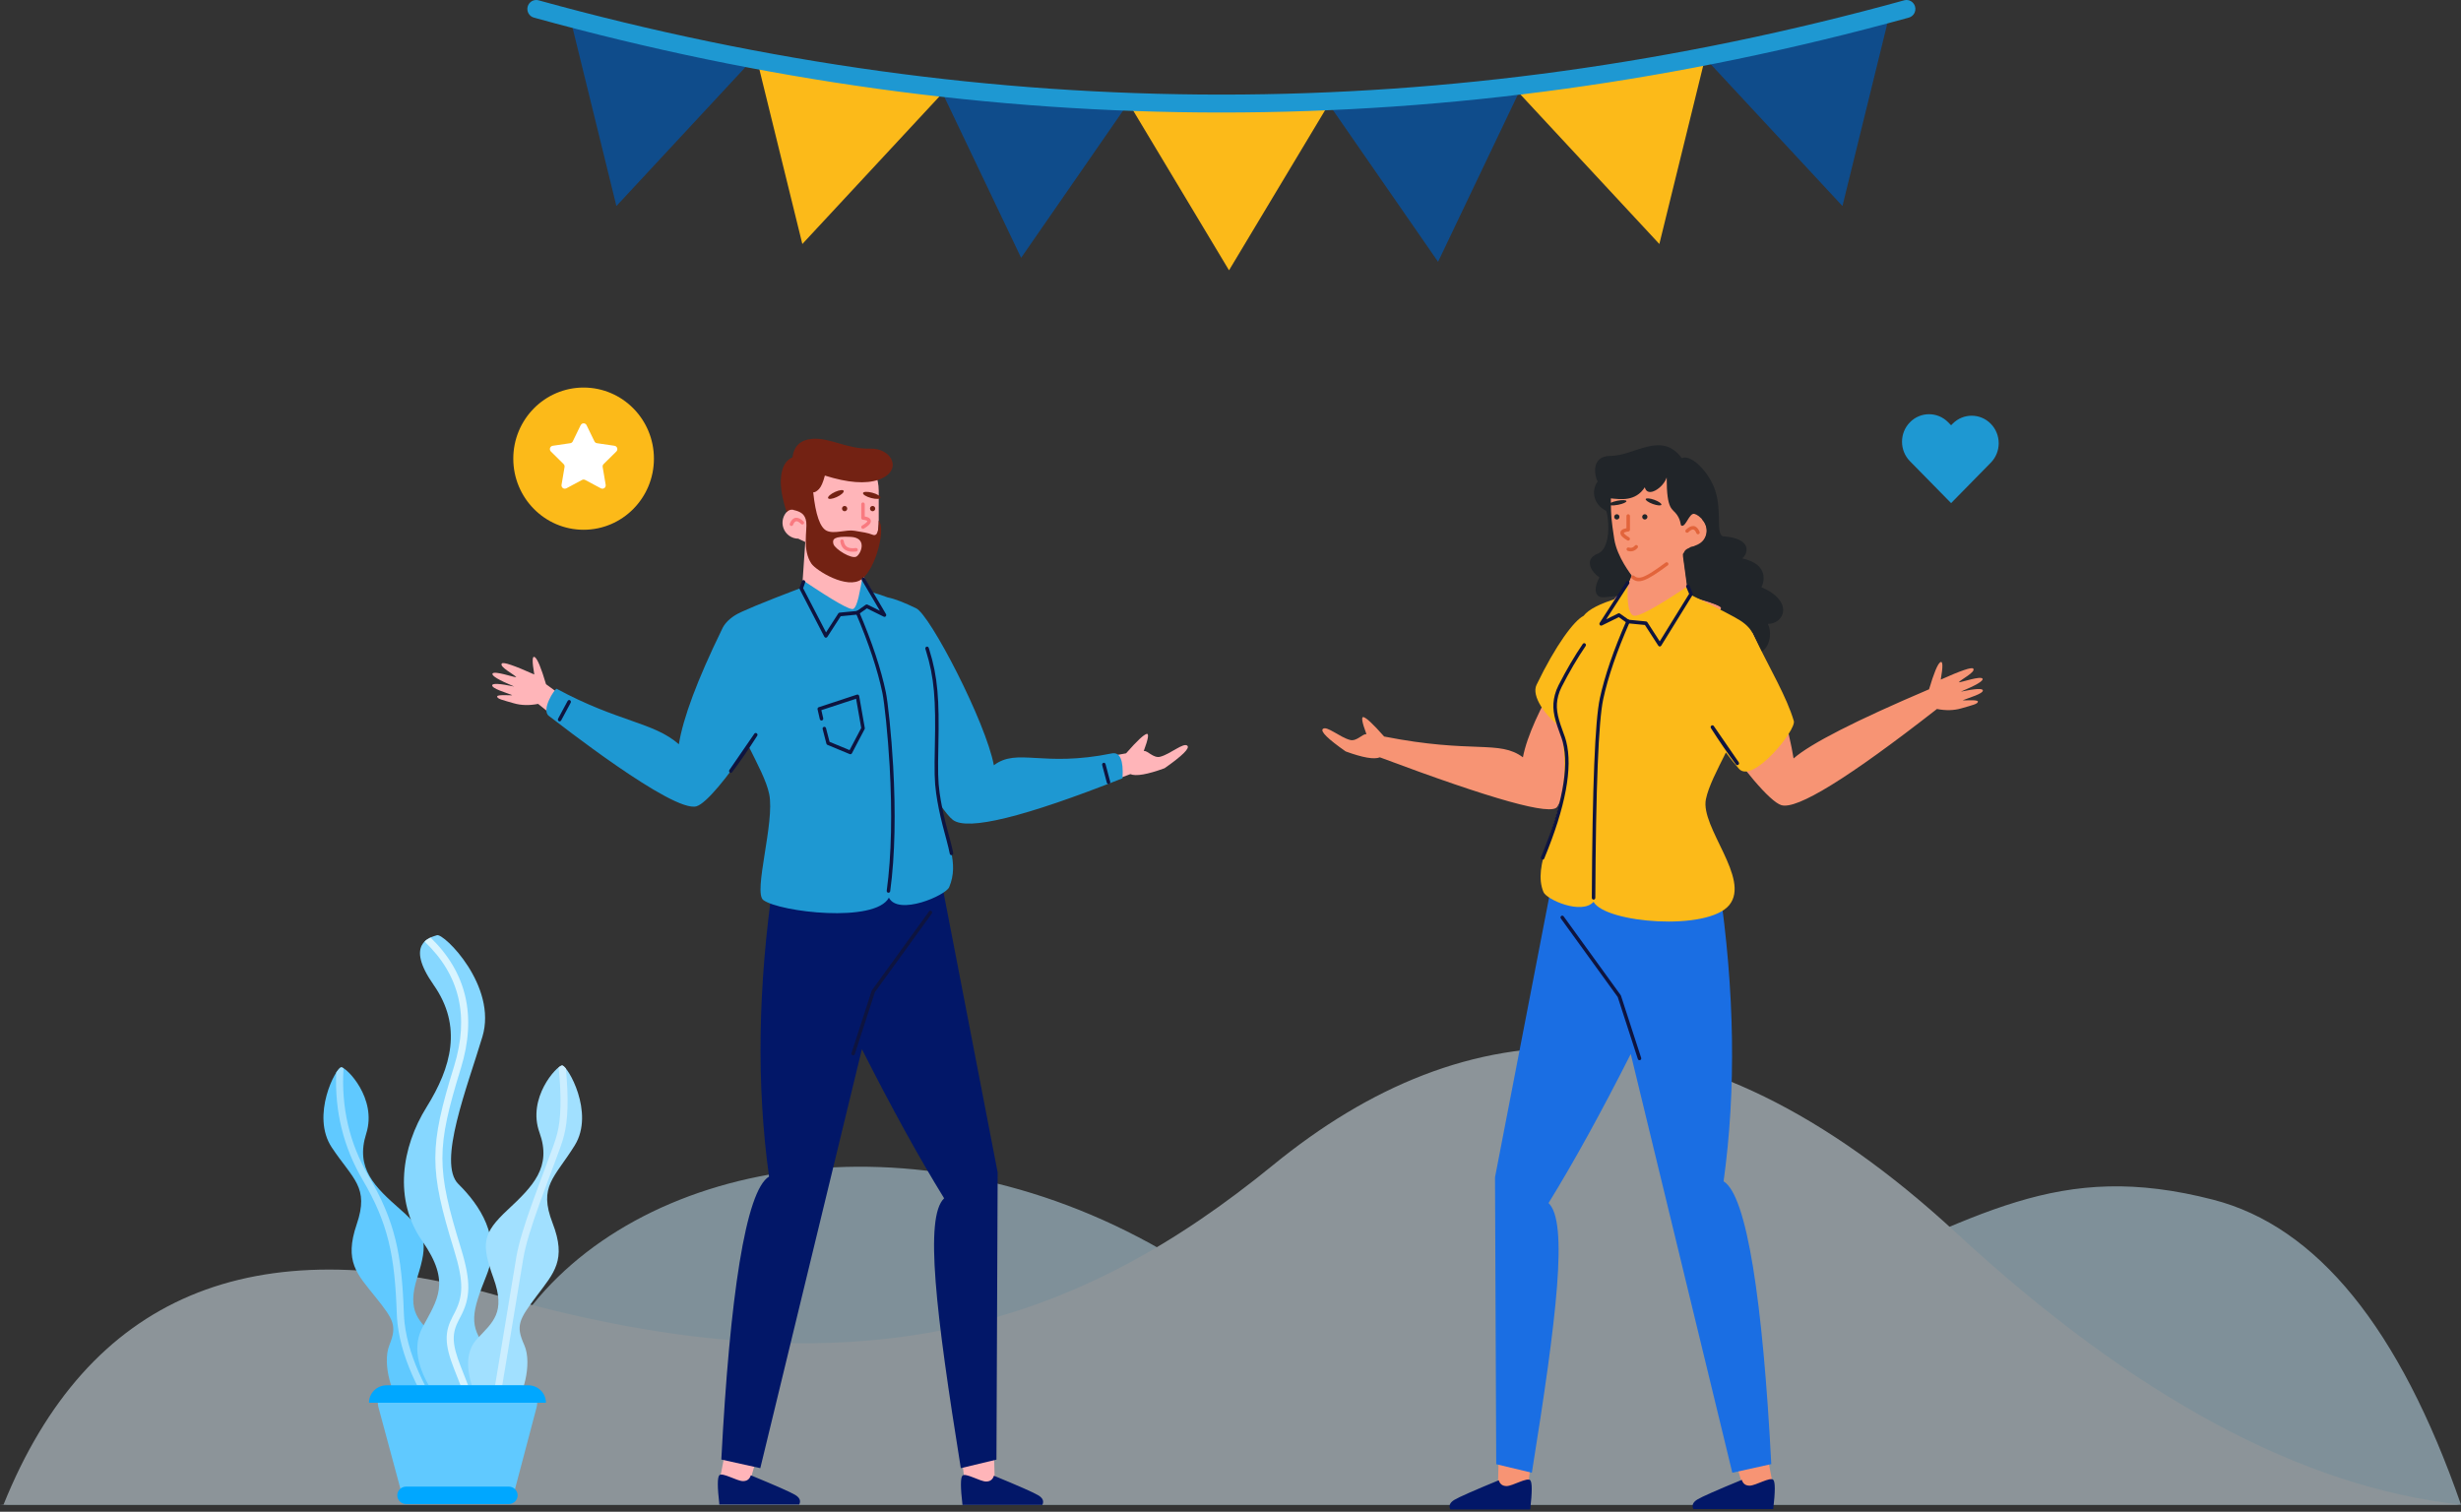 <?xml version="1.0" encoding="UTF-8"?>
<svg width="350px" height="215px" viewBox="0 0 350 215" version="1.1" xmlns="http://www.w3.org/2000/svg" xmlns:xlink="http://www.w3.org/1999/xlink">
    <rect x="0" y="0" width="350" height="215" fill="#333333" stroke="none"/>
    <!-- Generator: Sketch 64 (93537) - https://sketch.com -->
    <title>Welcome Screen</title>
    <desc>Created with Sketch.</desc>
    <g id="Designs:-Dashboard" stroke="none" stroke-width="1" fill="none" fill-rule="evenodd">
        <g id="Dashboard---Blank-State-(Gov-Admin)" transform="translate(-425, -215)">
            <g id="Welcome-Screen" transform="translate(425, 215)">
                <g id="bg" opacity="0.5" transform="translate(0, 149)" fill-rule="nonzero">
                    <path d="M314.761,21.627 C292.629,15.921 281.628,23.839 256.568,34.716 C231.508,45.593 200.563,49.081 165.236,28.782 C129.91,8.482 90.327,15.921 74.232,38.573 C63.501,53.674 38.757,62.483 0,65 L350,65 C341.263,39.888 329.517,25.43 314.761,21.627 Z" id="Shape" fill="#CCEEFF"></path>
                    <path d="M0.499,65 C12.477,35.277 35.913,25.369 70.805,35.277 C123.145,50.138 153.742,38.992 181.052,16.7 C208.362,-5.592 240.455,-8.565 278.232,26.36 C303.417,49.643 327.34,62.523 350,65 L0.499,65 Z" id="Shape" fill="#E5F6FF"></path>
                </g>
                <g id="Man-Standing-1" transform="translate(235, 139.5) scale(-1, 1) translate(-235, -139.5) translate(188, 63)">
                    <g id="Head-Front/-Women/-4" transform="translate(28.349, 0.184)">
                        <path d="M11.019,13.072 C10.724,12.213 10.974,11.296 11.583,10.703 C11.423,9.644 11.278,8.675 11.148,7.796 C11.148,4.145 14.154,1.186 17.862,1.186 C21.571,1.186 24.577,4.145 24.577,7.796 L24.577,11.271 C24.577,14.193 22.85,17.413 21.639,18.648 C21.916,19.505 22.262,20.24 22.68,20.851 C22.772,20.984 22.854,21.119 22.928,21.255 C24.909,21.506 25.896,26.455 24.42,27.636 C22.681,29.028 20.822,29.751 18.842,29.805 C15.182,29.905 11.803,27.701 8.706,23.192 C10.182,22.498 11.77,21.972 13.469,21.612 L14.297,15.572 C13.898,15.252 13.526,14.927 13.199,14.602 C12.245,14.623 11.346,14.029 11.019,13.072 Z" id="Shape" fill="#F79474"></path>
                        <path d="M21.246,18.712 C20.558,19.305 19.686,18.989 16.766,16.826 C16.656,16.744 16.5,16.768 16.419,16.879 C16.337,16.991 16.361,17.147 16.472,17.229 C19.578,19.53 20.622,19.909 21.57,19.093 C21.674,19.003 21.686,18.845 21.597,18.74 C21.508,18.635 21.351,18.622 21.246,18.712 Z" id="Shape" fill="#E2643B" fill-rule="nonzero"></path>
                        <path d="M20.762,14.745 C20.671,14.641 20.68,14.483 20.783,14.391 C20.886,14.299 21.043,14.309 21.134,14.413 C21.396,14.71 21.669,14.795 21.998,14.688 C22.129,14.645 22.269,14.717 22.311,14.849 C22.353,14.981 22.282,15.122 22.151,15.164 C21.628,15.334 21.151,15.187 20.762,14.745 Z" id="Shape" fill="#E2643B" fill-rule="nonzero"></path>
                        <path d="M22.339,10.2 C22.339,10.062 22.227,9.95 22.09,9.95 C21.953,9.95 21.841,10.062 21.841,10.2 L21.841,12.154 C21.841,12.279 21.934,12.386 22.057,12.402 C22.519,12.463 22.707,12.562 22.707,12.606 C22.707,12.706 22.466,12.943 21.964,13.24 C21.846,13.309 21.806,13.463 21.876,13.582 C21.945,13.701 22.097,13.741 22.216,13.671 C22.869,13.286 23.205,12.956 23.205,12.606 C23.205,12.245 22.896,12.045 22.339,11.94 L22.339,10.2 Z" id="Shape" fill="#E2643B" fill-rule="nonzero"></path>
                        <path d="M24.577,8.325 C24.577,8.117 24.577,7.91 24.577,7.696 C23.241,7.822 21.069,8.197 19.728,6.119 C19.355,7.696 17.073,6.181 16.619,4.717 C16.619,9.491 15.81,9.071 15.158,10.024 C14.476,11.021 14.762,11.532 14.461,11.594 C13.871,11.715 13.397,9.75 12.69,9.899 C11.983,10.048 10.449,11.422 11.094,13.091 C11.738,14.76 13.789,14.377 14.146,15.363 C14.251,15.653 14.318,15.506 14.297,15.97 C14.287,16.182 13.966,18.229 13.55,21.497 C13.522,21.717 9.121,22.649 8.902,23.257 C8.682,23.865 12.655,27.031 12.462,27.668 C11.959,29.335 11.215,30.454 10.286,30.55 C9,30.682 7.692,30.292 5.89,28.701 C3.149,31.576 1.117,27.87 2.225,25.542 C-0.156,25.542 -1.487,22.305 3.149,20.326 C2.518,19.092 2.526,16.941 5.89,16.236 C5.104,15.68 4.247,13.364 8.65,13.091 C9.628,12.622 8.752,9.581 9.707,6.599 C10.537,4.005 13.158,1.336 14.466,1.977 C17.365,-1.957 21.18,1.654 24.619,1.654 C27.603,1.654 26.762,4.847 26.433,5.284 C27.447,6.703 26.947,8.609 25.261,9.452 C24.97,9.597 24.27,14.707 26.433,15.566 C28.596,16.426 27.106,18.382 26.185,18.929 C27.247,20.944 26.555,21.839 25.594,21.762 C23.983,21.644 23.15,21.542 22.816,21.166 C22.482,20.79 21.619,18.747 21.617,18.688 C21.618,18.547 23.656,16.138 24.079,13.455 C24.477,10.941 24.558,9.721 24.573,8.684 C24.33,8.716 23.937,8.692 23.506,8.606 C22.82,8.47 22.299,8.233 22.341,8.076 C22.383,7.919 22.973,7.902 23.658,8.038 C24.037,8.113 24.365,8.219 24.577,8.325 L24.577,8.325 Z M18.592,8.493 C17.977,8.716 17.43,8.764 17.37,8.601 C17.311,8.437 17.761,8.124 18.376,7.901 C18.991,7.678 19.538,7.63 19.598,7.793 C19.658,7.956 19.207,8.27 18.592,8.493 Z M19.728,10.701 C19.522,10.701 19.355,10.533 19.355,10.325 C19.355,10.118 19.522,9.95 19.728,9.95 C19.934,9.95 20.101,10.118 20.101,10.325 C20.101,10.533 19.934,10.701 19.728,10.701 Z M23.706,10.701 C23.5,10.701 23.333,10.533 23.333,10.325 C23.333,10.118 23.5,9.95 23.706,9.95 C23.912,9.95 24.079,10.118 24.079,10.325 C24.079,10.533 23.912,10.701 23.706,10.701 Z" id="Shape" fill="#212529"></path>
                        <path d="M13.887,12.157 C13.069,11.361 12.34,11.462 11.933,12.455 C11.881,12.583 11.942,12.729 12.068,12.782 C12.195,12.835 12.341,12.774 12.393,12.646 C12.659,11.997 12.964,11.955 13.542,12.517 C13.641,12.613 13.798,12.61 13.894,12.511 C13.989,12.411 13.986,12.253 13.887,12.157 Z" id="Shape" fill="#E2643B" fill-rule="nonzero"></path>
                    </g>
                    <g id="Front-Bottom/-Standing/-Long-Pants" transform="translate(29.593, 61.476)">
                        <path d="M2.335,75.974 L7.462,76.977 L4.346,87.578 L0.247,86.789 L2.335,75.974 Z M33.919,77.237 L39.102,76.596 L39.393,87.647 L35.252,88.172 L33.919,77.237 Z" id="Shape" fill="#F79474"></path>
                        <path d="M20.484,25.423 L6.039,84.979 L0.497,83.75 C1.7,60.657 3.962,45.522 7.282,43.536 C5.479,30.547 5.692,16.471 7.921,1.31 L12.505,1.542 L31.483,-7.11700318e-15 L39.788,42.956 L39.615,83.765 L34.548,84.979 C30.982,62.758 29.363,49.306 32.177,46.624 C28.618,40.86 24.721,33.793 20.484,25.423 Z" id="Shape" fill="#1A6EE3"></path>
                        <path d="M0.22,85.981 C0.659,85.545 2.717,86.816 3.574,86.819 C4.145,86.821 4.518,86.545 4.691,85.994 C8.247,87.458 10.35,88.386 10.998,88.778 C11.646,89.169 11.838,89.625 11.572,90.147 L0.22,90.147 C-0.073,87.66 -0.073,86.271 0.22,85.981 Z M34.786,86.038 C35.225,85.602 37.283,86.874 38.14,86.877 C38.712,86.878 39.084,86.603 39.257,86.051 C42.813,87.516 44.916,88.444 45.564,88.835 C46.212,89.227 46.404,89.683 46.138,90.204 L34.786,90.204 C34.493,87.718 34.493,86.329 34.786,86.038 Z" id="Shape" fill="#021768"></path>
                        <path d="M30.428,6.148 C30.509,6.036 30.485,5.88 30.374,5.798 C30.263,5.717 30.107,5.741 30.026,5.853 L21.911,17.061 C21.896,17.082 21.884,17.106 21.875,17.131 L19.002,25.981 C18.96,26.112 19.031,26.254 19.161,26.297 C19.292,26.34 19.432,26.268 19.475,26.137 L22.336,17.324 L30.428,6.148 Z" id="Shape" fill="#0E143F" fill-rule="nonzero"></path>
                    </g>
                    <g id="Front-body/-Woman/-Pose5/-Shirt" transform="translate(0, 19.615)">
                        <path d="M60.531,32.118 C58.395,28.308 46.183,12.717 47.311,8.697 C48.439,4.677 50.548,4.941 55.309,7.222 C57.296,8.174 64.275,18.985 65.412,25.093 C68.784,22.569 72.523,24.627 85.15,22.134 C86.822,20.235 87.626,19.542 88.036,19.389 C88.447,19.237 88.322,20.044 87.664,21.809 C88.207,21.69 89.016,22.869 89.998,22.621 C91.427,22.259 93.317,20.558 93.859,21.051 C94.247,21.404 93.168,22.471 90.622,24.253 C88.179,25.145 86.558,25.425 85.76,25.093 C69.69,31.114 61.281,33.456 60.531,32.118 Z M26.92,25.254 C27.53,21.465 29.22,14.66 32.752,7.443 C39.73,5.348 43.458,5.673 43.937,8.421 C44.655,12.541 31.976,30.87 28.664,31.894 C26.456,32.576 19.077,28.017 6.528,18.217 C5.268,18.463 4.115,18.434 3.07,18.13 C1.503,17.672 0.697,17.512 0.705,17.162 C0.712,16.813 3.116,17.086 2.807,16.959 C1.962,16.614 -0.047,16.047 0.001,15.577 C0.032,15.264 1.075,15.322 3.129,15.751 C0.922,14.83 -0.106,14.217 0.046,13.914 C0.273,13.458 3.082,14.448 3.429,14.427 C3.191,14.059 0.943,12.953 1.372,12.474 C1.588,12.233 3.126,12.755 5.987,14.038 C5.657,12.158 5.679,11.336 6.053,11.57 C6.427,11.805 6.96,13.087 7.652,15.417 C18.095,19.868 24.518,23.147 26.92,25.254 Z" id="Shape" fill="#F79474"></path>
                        <path d="M36.543,24.405 C35.936,25.227 35.316,26.005 34.691,26.719 C32.752,28.932 26.505,21.206 26.886,19.926 C27.892,16.537 30.112,12.813 32.64,7.672 C32.954,6.935 33.53,6.268 34.505,5.637 C35.303,5.12 37.539,3.959 41.212,2.152 C41.492,1.977 41.763,1.523 42.026,0.789 C46.578,3.845 49.144,5.226 49.725,4.93 C50.596,4.487 50.596,2.027 50.465,0.268 C51.19,1.664 51.674,2.397 51.917,2.469 C54.44,3.213 56.064,4.048 56.79,4.974 C58.149,5.667 60.708,9.06 63.479,14.793 C64.233,16.356 62.25,19.251 59.895,20.907 C59.638,23.752 59.301,26.42 59.654,28.907 C60.598,35.549 64.075,40.429 62.491,44.254 C62.046,45.33 57.057,47.535 55.365,45.646 C53.689,48.673 39.119,49.851 36.063,46.1 C33.007,42.35 40.205,35.036 39.387,31.047 C39.012,29.223 37.811,26.945 36.543,24.405 L36.543,24.405 Z" id="Shape" fill="#FCBA19"></path>
                        <path d="M56.496,9.268 C57.674,10.994 58.812,12.935 59.911,15.092 C60.121,15.505 60.278,15.916 60.387,16.33 C60.792,17.875 60.574,19.103 59.778,21.268 C59.444,22.178 59.364,22.409 59.263,22.801 C58.295,26.575 59.34,32.133 62.381,39.494 C62.436,39.625 62.582,39.686 62.708,39.629 C62.834,39.573 62.893,39.42 62.838,39.289 C59.837,32.026 58.811,26.569 59.744,22.935 C59.838,22.567 59.916,22.343 60.243,21.453 C61.074,19.192 61.308,17.875 60.867,16.193 C60.748,15.743 60.577,15.295 60.35,14.849 C59.242,12.673 58.092,10.713 56.901,8.968 C56.821,8.852 56.666,8.824 56.554,8.907 C56.442,8.99 56.416,9.152 56.496,9.268 Z" id="Shape" fill="#0E143F" fill-rule="nonzero"></path>
                        <path d="M55.614,45.072 C55.536,29.314 55.158,19.871 54.474,16.703 C53.792,13.542 52.531,9.865 50.691,5.67 C50.634,5.54 50.487,5.482 50.362,5.542 C50.237,5.601 50.182,5.755 50.239,5.885 C52.066,10.05 53.315,13.694 53.989,16.817 C54.661,19.932 55.039,29.365 55.117,45.075 C55.117,45.218 55.229,45.333 55.367,45.333 C55.504,45.332 55.615,45.215 55.614,45.072 Z" id="Shape" fill="#0E143F" fill-rule="nonzero"></path>
                        <path d="M50.488,6.035 C50.625,6.022 50.725,5.896 50.713,5.753 C50.7,5.611 50.579,5.506 50.442,5.52 L47.898,5.767 C47.824,5.774 47.757,5.816 47.715,5.88 L45.956,8.601 L41.775,1.839 L42.179,0.894 C42.235,0.763 42.179,0.61 42.053,0.552 C41.928,0.494 41.781,0.552 41.725,0.683 L41.266,1.756 C41.232,1.836 41.238,1.929 41.284,2.002 L45.742,9.212 C45.839,9.369 46.057,9.371 46.157,9.217 L48.062,6.271 L50.488,6.035 Z" id="Shape" fill="#0E143F" fill-rule="nonzero"></path>
                        <path d="M51.863,4.626 C51.784,4.587 51.69,4.595 51.617,4.646 L50.325,5.563 C50.211,5.644 50.182,5.805 50.26,5.923 C50.337,6.042 50.492,6.072 50.605,5.992 L51.779,5.158 L54.177,6.341 C54.405,6.454 54.631,6.181 54.49,5.963 L50.719,0.123 C50.643,0.004 50.488,-0.027 50.374,0.053 C50.26,0.133 50.23,0.294 50.307,0.412 L53.572,5.47 L51.863,4.626 Z" id="Shape" fill="#0E143F" fill-rule="nonzero"></path>
                        <path d="M38.261,20.649 C38.45,20.373 38.85,20.661 38.67,20.944 C37.485,22.8 36.265,24.573 35.119,26.103 C34.92,26.37 34.532,26.068 34.721,25.792 L38.261,20.649 Z M38.665,20.951 L35.125,26.094 L34.727,25.784 C35.865,24.265 37.077,22.503 38.256,20.657 L38.665,20.951 Z" id="Shape" fill="#0E143F" fill-rule="nonzero"></path>
                    </g>
                </g>
                <g id="Background" transform="translate(73, 0)" fill-rule="nonzero">
                    <g id="Background-Element-3" transform="translate(197.503, 58.911)" fill="#1E98D2">
                        <path d="M12.624,6.894 L6.98,12.642 L1.126,6.681 C-0.375,5.153 -0.375,2.675 1.126,1.146 C2.627,-0.382 5.06,-0.382 6.562,1.146 L6.98,1.572 L7.189,1.359 C8.69,-0.169 11.123,-0.169 12.624,1.359 C14.125,2.888 14.125,5.366 12.624,6.894 Z" id="Shape"></path>
                    </g>
                    <g id="Background-Element-2" transform="translate(0, 55.118)">
                        <ellipse id="Shape" fill="#FCBA19" cx="10" cy="10.113" rx="10" ry="10.113"></ellipse>
                        <path d="M9.783,13.139 L7.54,14.335 C7.312,14.457 7.029,14.367 6.909,14.136 C6.861,14.043 6.844,13.938 6.862,13.835 L7.29,11.303 C7.316,11.149 7.266,10.992 7.155,10.883 L5.341,9.09 C5.156,8.908 5.153,8.607 5.333,8.42 C5.405,8.345 5.499,8.297 5.601,8.282 L8.108,7.912 C8.26,7.89 8.392,7.793 8.46,7.653 L9.581,5.349 C9.695,5.115 9.976,5.018 10.207,5.134 C10.299,5.18 10.374,5.256 10.42,5.349 L11.541,7.653 C11.609,7.793 11.74,7.89 11.893,7.912 L14.4,8.282 C14.655,8.319 14.832,8.56 14.795,8.819 C14.781,8.922 14.733,9.018 14.659,9.09 L12.845,10.883 C12.735,10.992 12.684,11.149 12.71,11.303 L13.139,13.835 C13.182,14.093 13.011,14.338 12.757,14.382 C12.655,14.4 12.551,14.383 12.46,14.335 L10.218,13.139 C10.082,13.067 9.919,13.067 9.783,13.139 Z" id="Shape" fill="#FFFFFF"></path>
                    </g>
                    <g id="Background-Element-1" transform="translate(2, 0)">
                        <polygon id="Shape" fill="#0F4C8B" points="6.118 2.682 12.664 29.303 32.452 8.001"></polygon>
                        <polygon id="Shape" fill="#0F4C8B" transform="translate(180.41, 15.992) scale(-1, 1) translate(-180.41, -15.992) " points="167.243 2.682 173.789 29.303 193.577 8.001"></polygon>
                        <polygon id="Shape" fill="#FCBA19" points="32.56 8.082 39.107 34.703 58.895 13.402"></polygon>
                        <polygon id="Shape" fill="#FCBA19" transform="translate(154.369, 21.393) scale(-1, 1) translate(-154.369, -21.393) " points="141.202 8.082 147.748 34.703 167.536 13.402"></polygon>
                        <polygon id="Shape" fill="#0F4C8B" points="58.881 12.896 70.223 36.668 85.421 14.728"></polygon>
                        <polygon id="Shape" fill="#0F4C8B" transform="translate(127.592, 25.348) scale(-1, 1) translate(-127.592, -25.348) " points="114.322 13.463 125.664 37.234 140.862 15.295"></polygon>
                        <polygon id="Shape" fill="#FCBA19" points="85.481 14.596 99.79 38.442 114.099 14.596"></polygon>
                        <path d="M0.928,2.504 C66.107,20.502 131.297,20.502 196.475,2.504 C197.147,2.319 197.542,1.618 197.359,0.939 C197.176,0.26 196.483,-0.14 195.812,0.045 C131.068,17.923 66.336,17.923 1.592,0.045 C0.921,-0.14 0.228,0.26 0.045,0.939 C-0.138,1.618 0.257,2.319 0.928,2.504 Z" id="Shape" fill="#1E98D2"></path>
                    </g>
                </g>
                <g id="Man-Standing-1" transform="translate(70, 62)">
                    <g id="Head-Front/-Man/3" transform="translate(41.043, 0.184)">
                        <path d="M2.502,14.428 C1.565,14.43 0.69,13.839 0.368,12.897 C0.073,12.037 0.323,11.12 0.932,10.527 C0.773,9.467 0.628,8.497 0.497,7.617 C0.497,3.964 3.504,1.002 7.214,1.002 C10.923,1.002 13.93,3.964 13.93,7.617 L13.93,11.847 C13.93,14.796 12.667,17.239 11.23,18.156 C11.533,19.345 11.952,20.331 12.488,21.116 C13.475,22.559 13.458,24.124 12.437,25.81 L2.736,25.81 L3.482,14.907 C3.402,14.831 2.578,14.504 2.502,14.428 Z" id="Shape" fill="#FFB5B9"></path>
                        <path d="M11.94,9.522 C11.94,9.384 11.828,9.271 11.691,9.271 C11.554,9.271 11.442,9.384 11.442,9.522 L11.442,11.477 C11.442,11.603 11.535,11.709 11.658,11.725 C12.12,11.787 12.309,11.885 12.309,11.93 C12.309,12.03 12.067,12.267 11.565,12.563 C11.447,12.633 11.407,12.787 11.476,12.906 C11.546,13.026 11.698,13.066 11.817,12.996 C12.47,12.61 12.806,12.28 12.806,11.93 C12.806,11.569 12.497,11.368 11.94,11.263 L11.94,9.522 Z" id="Shape" fill="#F97A80" fill-rule="nonzero"></path>
                        <path d="M7.944,8.514 C7.328,8.793 6.781,8.854 6.721,8.649 C6.662,8.445 7.112,8.053 7.727,7.774 C8.343,7.495 8.89,7.434 8.949,7.639 C9.009,7.843 8.559,8.235 7.944,8.514 Z M12.858,8.648 C12.173,8.467 11.651,8.15 11.693,7.941 C11.736,7.732 12.326,7.709 13.011,7.89 C13.697,8.071 14.218,8.388 14.176,8.597 C14.134,8.806 13.544,8.829 12.858,8.648 Z M9.079,10.524 C8.873,10.524 8.706,10.356 8.706,10.148 C8.706,9.941 8.873,9.773 9.079,9.773 C9.285,9.773 9.452,9.941 9.452,10.148 C9.452,10.356 9.285,10.524 9.079,10.524 Z M13.059,10.524 C12.853,10.524 12.686,10.356 12.686,10.148 C12.686,9.941 12.853,9.773 13.059,9.773 C13.265,9.773 13.432,9.941 13.432,10.148 C13.432,10.356 13.265,10.524 13.059,10.524 Z M1.863,10.361 C1.743,10.286 1.294,10.203 0.832,10.645 C0.19,8.686 -0.047,7.141 0.006,6.034 C0.087,4.352 0.638,3.293 1.66,2.859 C1.877,1.239 2.818,0.362 4.481,0.228 C6.977,0.028 9.519,1.723 12.686,1.619 C15.853,1.514 17.437,4.806 13.93,6.034 C12.089,6.679 9.536,6.485 6.268,5.453 C6.019,6.418 5.736,7.061 5.421,7.382 C5.107,7.703 4.837,7.854 4.612,7.835 C4.953,11.038 5.592,12.861 6.529,13.302 C7.609,13.811 9.273,13.096 10.487,13.302 C11.698,13.508 12.324,13.578 13.059,13.869 C13.793,14.16 13.93,13.142 13.93,11.847 C14.952,12.941 13.554,18.667 11.503,20.193 C9.452,21.719 5.011,18.947 4.353,17.977 C3.033,16.026 3.778,13.203 3.623,12.05 C3.468,10.897 2.761,10.57 1.863,10.361 Z M10.78,16.959 C11.454,16.51 12.312,14.297 9.949,14.172 C7.587,14.047 7.277,14.479 7.491,15.198 C7.706,15.917 10.106,17.408 10.78,16.959 Z" id="Shape" fill="#732213"></path>
                        <path d="M8.46,14.82 C8.621,15.941 9.417,16.429 10.729,16.251 C10.865,16.233 10.961,16.107 10.943,15.97 C10.924,15.833 10.799,15.736 10.663,15.755 C9.602,15.898 9.071,15.573 8.952,14.748 C8.932,14.611 8.806,14.516 8.67,14.536 C8.534,14.556 8.44,14.683 8.46,14.82 Z" id="Shape" fill="#F97A80" fill-rule="nonzero"></path>
                        <path d="M3.237,11.981 C2.419,11.185 1.69,11.285 1.283,12.28 C1.23,12.408 1.291,12.554 1.418,12.607 C1.545,12.66 1.69,12.599 1.743,12.471 C2.008,11.821 2.314,11.779 2.892,12.341 C2.991,12.437 3.148,12.435 3.244,12.335 C3.339,12.236 3.336,12.077 3.237,11.981 Z" id="Shape" fill="#F97A80" fill-rule="nonzero"></path>
                    </g>
                    <g id="Front-Bottom/-Standing/-Long-Pants" transform="translate(32.088, 61.769)">
                        <path d="M2.336,76.026 L7.464,77.03 L4.348,87.638 L0.248,86.849 L2.336,76.026 Z M33.928,77.289 L39.113,76.648 L39.403,87.707 L35.262,88.233 L33.928,77.289 Z" id="Shape" fill="#FFB5B9"></path>
                        <path d="M20.49,25.44 L6.04,85.037 L0.497,83.807 C1.701,60.698 3.963,45.553 7.284,43.566 C5.481,30.568 5.693,16.482 7.923,1.311 L12.508,1.543 L31.492,-7.12186776e-15 L39.799,42.985 L39.626,83.822 L34.557,85.037 C30.99,62.801 29.37,49.339 32.185,46.656 C28.626,40.888 24.727,33.816 20.49,25.44 Z" id="Shape" fill="#021768"></path>
                        <path d="M0.22,86.039 C0.659,85.603 2.718,86.876 3.575,86.878 C4.147,86.88 4.519,86.605 4.692,86.052 C8.249,87.518 10.352,88.447 11.001,88.838 C11.649,89.23 11.841,89.687 11.575,90.208 L0.22,90.208 C-0.073,87.72 -0.073,86.33 0.22,86.039 Z M34.795,86.097 C35.235,85.661 37.293,86.934 38.15,86.936 C38.722,86.938 39.094,86.662 39.267,86.11 C42.825,87.576 44.928,88.505 45.576,88.896 C46.225,89.288 46.416,89.744 46.151,90.266 L34.795,90.266 C34.502,87.778 34.502,86.388 34.795,86.097 Z" id="Shape" fill="#021768"></path>
                        <path d="M30.436,6.152 C30.517,6.041 30.493,5.884 30.382,5.802 C30.271,5.721 30.115,5.745 30.035,5.857 L21.917,17.072 C21.901,17.094 21.889,17.117 21.881,17.142 L19.007,25.999 C18.965,26.13 19.036,26.272 19.167,26.315 C19.297,26.358 19.438,26.286 19.48,26.154 L22.342,17.336 L30.436,6.152 Z" id="Shape" fill="#0E143F" fill-rule="nonzero"></path>
                    </g>
                    <g id="Front-body/-Man/-Pose5/-Long-sleeve-shirt" transform="translate(0, 19.879)">
                        <path d="M86.384,25.916 C87.992,25.657 89.246,25.438 90.148,25.26 C91.82,23.359 92.624,22.666 93.035,22.513 C93.445,22.361 93.321,23.168 92.662,24.935 C93.205,24.816 94.014,25.995 94.997,25.747 C96.427,25.385 98.317,23.683 98.859,24.176 C99.247,24.529 98.168,25.597 95.621,27.38 C93.177,28.273 91.556,28.553 90.758,28.221 L87.653,29.374 L86.384,25.916 Z M7.654,15.428 L11.612,18.31 L9.993,20.997 L6.53,18.229 C5.269,18.476 4.116,18.447 3.071,18.142 C1.503,17.684 0.698,17.524 0.705,17.174 C0.712,16.825 3.117,17.097 2.808,16.971 C1.963,16.626 -0.047,16.058 0.001,15.587 C0.032,15.274 1.075,15.332 3.13,15.761 C0.922,14.84 -0.106,14.227 0.046,13.923 C0.273,13.467 3.083,14.458 3.43,14.437 C3.192,14.069 0.943,12.962 1.373,12.482 C1.588,12.242 3.127,12.764 5.988,14.048 C5.658,12.167 5.68,11.343 6.055,11.578 C6.429,11.813 6.962,13.096 7.654,15.428 Z" id="Shape" fill="#FFB5B9"></path>
                        <path d="M36.447,24.211 C33.49,28.65 30.471,32.356 29.066,32.79 C25.753,33.814 9.235,20.806 8.07,19.948 C6.905,19.089 8.883,16.079 9.166,16.079 C17.88,20.806 22.943,20.806 26.547,23.969 C27.15,20.218 29.183,14.79 32.646,7.684 C32.959,6.944 33.535,6.274 34.514,5.64 C35.312,5.124 38.374,3.85 43.699,1.819 C44.028,1.641 44.224,1.272 44.288,0.713 C48.586,3.608 50.941,4.944 51.353,4.719 C51.971,4.382 52.299,2.127 52.639,0.311 C53.373,1.622 53.815,2.299 53.966,2.341 C54.821,2.58 55.581,2.828 56.245,3.086 C57.326,3.299 58.654,3.847 60.299,4.635 C62.286,5.587 70.207,20.843 71.344,26.956 C74.717,24.43 78.211,27.285 88.1,25.276 C89.288,25.035 89.802,26.213 89.642,28.811 C75.656,34.338 67.616,36.312 65.522,34.732 C65.052,34.378 64.4,33.578 63.637,32.46 C64.668,38.04 66.452,40.766 64.995,44.285 C64.499,45.483 57.745,48.399 56.419,45.788 C54.478,49.435 40.899,47.842 38.56,46.132 C37.084,45.053 40.216,35.06 39.397,31.069 C39.012,29.192 37.755,26.838 36.447,24.211 L36.447,24.211 Z" id="Shape" fill="#1E98D2"></path>
                        <path d="M56.602,44.867 C57.3,39.76 57.39,33.601 57.023,27.072 C56.77,22.577 56.268,17.933 55.982,16.56 C55.3,13.294 54.039,9.493 52.198,5.158 C52.143,5.027 51.996,4.968 51.87,5.026 C51.745,5.084 51.688,5.237 51.743,5.368 C53.571,9.673 54.822,13.441 55.496,16.67 C55.776,18.012 56.274,22.632 56.526,27.102 C56.892,33.6 56.802,39.726 56.11,44.794 C56.09,44.936 56.185,45.067 56.321,45.087 C56.457,45.107 56.583,45.009 56.602,44.867 Z" id="Shape" fill="#0E143F" fill-rule="nonzero"></path>
                        <path d="M51.994,5.521 C52.131,5.508 52.231,5.381 52.219,5.239 C52.206,5.096 52.085,4.992 51.948,5.005 L49.404,5.252 C49.329,5.26 49.262,5.301 49.221,5.366 L47.479,8.06 L44.221,1.779 L44.505,0.967 C44.552,0.832 44.485,0.684 44.356,0.635 C44.227,0.586 44.085,0.655 44.037,0.789 L43.715,1.711 C43.691,1.78 43.696,1.858 43.73,1.923 L47.237,8.683 C47.326,8.854 47.558,8.866 47.662,8.704 L49.567,5.757 L51.994,5.521 Z" id="Shape" fill="#0E143F" fill-rule="nonzero"></path>
                        <path d="M53.37,4.111 C53.29,4.072 53.196,4.079 53.123,4.131 L51.831,5.049 C51.717,5.129 51.688,5.291 51.765,5.409 C51.843,5.527 51.998,5.558 52.111,5.477 L53.286,4.643 L55.684,5.827 C55.908,5.938 56.132,5.677 56.002,5.457 L53.002,0.369 C52.93,0.247 52.777,0.208 52.66,0.283 C52.543,0.358 52.507,0.518 52.578,0.64 L55.14,4.985 L53.37,4.111 Z" id="Shape" fill="#0E143F" fill-rule="nonzero"></path>
                        <path d="M51.753,17.496 L52.483,21.656 L50.828,24.805 L47.978,23.624 L47.476,21.68 C47.44,21.542 47.304,21.46 47.171,21.497 C47.038,21.534 46.96,21.677 46.996,21.815 L47.53,23.884 C47.55,23.963 47.605,24.028 47.678,24.058 L50.849,25.372 C50.966,25.42 51.099,25.37 51.159,25.256 L52.962,21.824 C52.989,21.772 52.999,21.712 52.988,21.653 L52.192,17.114 C52.165,16.96 52.015,16.866 51.872,16.913 L46.44,18.701 C46.316,18.742 46.243,18.877 46.273,19.009 L46.592,20.396 C46.624,20.535 46.759,20.621 46.892,20.588 C47.026,20.554 47.108,20.415 47.076,20.275 L46.811,19.123 L51.753,17.496 Z" id="Shape" fill="#0E143F" fill-rule="nonzero"></path>
                        <path d="M37.276,22.478 C37.466,22.202 37.866,22.49 37.685,22.772 C36.5,24.63 35.28,26.404 34.134,27.935 C33.934,28.202 33.546,27.9 33.736,27.625 L37.276,22.478 Z M37.68,22.78 L34.14,27.927 L33.742,27.616 C34.88,26.096 36.092,24.333 37.271,22.485 L37.68,22.78 Z" id="Shape" fill="#0E143F" fill-rule="nonzero"></path>
                        <path d="M61.61,10.426 C61.635,10.501 61.659,10.577 61.682,10.652 C62.884,14.491 63.094,17.674 62.957,24.08 C62.877,27.816 62.897,29.256 63.139,30.958 C63.353,32.463 63.638,33.841 64.033,35.401 C64.122,35.754 64.214,36.104 64.333,36.551 C64.32,36.502 64.556,37.383 64.617,37.616 C64.833,38.434 64.97,39 65.076,39.539 C65.103,39.679 65.235,39.77 65.369,39.741 C65.504,39.712 65.591,39.575 65.563,39.435 C65.455,38.883 65.315,38.307 65.097,37.478 C65.035,37.245 64.799,36.362 64.812,36.413 C64.694,35.967 64.603,35.62 64.514,35.269 C64.123,33.726 63.842,32.367 63.631,30.882 C63.395,29.22 63.376,27.795 63.455,24.091 C63.592,17.63 63.38,14.403 62.155,10.491 C62.131,10.414 62.107,10.337 62.082,10.261 C62.038,10.125 61.897,10.052 61.766,10.098 C61.636,10.144 61.566,10.291 61.61,10.426 Z" id="Shape" fill="#0E143F" fill-rule="nonzero"></path>
                        <path d="M9.807,20.583 L11.162,18.065 C11.229,17.94 11.186,17.782 11.066,17.712 C10.947,17.642 10.795,17.686 10.728,17.811 L9.373,20.329 C9.306,20.454 9.348,20.612 9.468,20.682 C9.588,20.752 9.74,20.708 9.807,20.583 Z" id="Shape" fill="#0E143F" fill-rule="nonzero"></path>
                        <path d="M86.749,26.93 L87.413,29.442 C87.45,29.58 87.586,29.662 87.719,29.624 C87.851,29.585 87.929,29.443 87.893,29.305 L87.229,26.793 C87.193,26.655 87.056,26.574 86.923,26.612 C86.791,26.65 86.713,26.792 86.749,26.93 Z" id="Shape" fill="#0E143F" fill-rule="nonzero"></path>
                    </g>
                </g>
                <g id="Plant-10" transform="translate(46, 133)" fill-rule="nonzero">
                    <path d="M13.348,48.68 C11.768,53.647 13.69,54.94 15.961,57.222 C17.475,58.743 17.783,61.044 16.885,64.125 L10.938,66.154 C10.005,66.029 8.262,61.088 9.373,58.317 C10.484,55.547 10.018,54.731 7.399,51.462 C4.78,48.192 2.917,46.436 4.73,41.123 C6.543,35.81 4.213,34.745 1.187,30.196 C-1.838,25.648 1.784,18.788 2.541,18.795 C3.299,18.803 7.665,23.248 6.086,28.215 C4.506,33.183 7.301,35.817 10.969,39.039 C14.638,42.261 14.927,43.712 13.348,48.68 Z" id="Shape" fill="#60C9FF"></path>
                    <path d="M14.829,64.827 L13.874,65.153 C13.682,64.771 13.29,63.994 13.072,63.533 C11.782,60.809 10.866,58.077 10.541,55.289 C10.484,54.801 10.447,54.32 10.431,53.844 C10.155,45.57 9.202,40.969 5.565,34.78 C2.842,30.146 1.592,25.065 1.816,19.547 C2.122,19.069 2.389,18.794 2.541,18.795 C2.615,18.796 2.723,18.839 2.856,18.92 C2.508,24.511 3.701,29.627 6.436,34.282 C10.173,40.641 11.156,45.388 11.438,53.811 C11.453,54.259 11.487,54.714 11.541,55.175 C11.851,57.84 12.736,60.477 13.984,63.112 C14.177,63.519 14.615,64.386 14.829,64.827 L14.829,64.827 Z" id="Shape" fill="#A1E0FF"></path>
                    <path d="M14.061,43.518 C9.932,37.626 11.117,30.149 14.66,24.464 C18.203,18.78 19.795,12.964 15.667,7.072 C11.538,1.18 15.145,0.32 16.146,0.009 C17.147,-0.301 24.758,7.263 22.61,14.434 C20.462,21.604 16.17,32.415 19.19,35.397 C22.211,38.378 25.35,42.986 23.218,48.317 C21.085,53.648 20.611,55.558 23.218,58.753 C25.824,61.947 25.597,64.959 24.412,65.493 L15.697,65.192 C13.246,61.504 12.712,58.362 14.095,55.765 C16.171,51.87 18.189,49.41 14.061,43.518 Z" id="Shape" fill="#86D7FF"></path>
                    <path d="M14.379,0.909 C14.635,0.654 14.937,0.471 15.228,0.337 C20.381,5.311 21.823,11.539 19.541,18.94 C16.046,30.276 16.046,33.156 19.541,44.492 C21.05,49.386 20.875,51.638 19.506,54.245 C19.489,54.276 19.317,54.602 19.268,54.695 C18.271,56.609 18.215,58.018 19.528,61.352 C20.148,62.924 20.674,64.267 21.107,65.379 L20.013,65.341 C19.612,64.312 19.137,63.102 18.59,61.712 C17.174,58.117 17.242,56.411 18.373,54.241 C18.424,54.144 18.597,53.816 18.612,53.787 C19.858,51.416 20.011,49.432 18.577,44.781 C15.024,33.257 15.024,30.175 18.577,18.651 C20.773,11.53 19.377,5.643 14.379,0.909 Z" id="Shape" fill="#D8F4FF"></path>
                    <path d="M24.181,48.771 C22.399,43.853 22.635,42.393 26.212,39.053 C29.789,35.713 32.507,32.989 30.724,28.071 C28.941,23.154 33.175,18.568 33.939,18.536 C34.703,18.505 38.618,25.25 35.74,29.896 C32.862,34.541 30.553,35.681 32.584,40.937 C34.616,46.193 32.804,48.009 30.287,51.363 C27.77,54.717 27.332,55.548 28.558,58.283 C29.784,61.018 28.215,66.016 27.28,66.171 L21.204,64.332 C20.181,61.279 20.404,58.968 21.872,57.398 C24.075,55.044 25.964,53.689 24.181,48.771 Z" id="Shape" fill="#A1E0FF"></path>
                    <path d="M33.452,18.797 C33.663,18.631 33.834,18.541 33.939,18.536 C34.057,18.531 34.249,18.687 34.48,18.972 C34.88,23.184 34.791,26.365 34.204,28.531 C33.884,29.708 33.854,29.79 31.784,35.322 C31.388,36.38 31.075,37.227 30.779,38.046 C29.512,41.56 28.729,44.124 28.421,45.986 L25.182,65.536 L24.21,65.242 L27.427,45.825 C27.748,43.888 28.544,41.28 29.831,37.713 C30.128,36.89 30.442,36.039 30.839,34.978 C32.885,29.513 32.924,29.404 33.231,28.274 C33.794,26.2 33.871,23.035 33.452,18.797 Z" id="Shape" fill="#CCEEFF"></path>
                    <path d="M10.253,64.017 L27.883,64.017 C29.274,64.017 30.4,65.129 30.4,66.501 C30.4,66.713 30.373,66.923 30.319,67.128 L27.183,79.007 C26.888,80.123 25.854,80.892 24.686,80.864 L13.323,80.59 C12.206,80.564 11.24,79.812 10.953,78.746 L7.821,67.141 C7.463,65.815 8.261,64.454 9.605,64.1 C9.816,64.045 10.034,64.017 10.253,64.017 Z" id="Shape" fill="#60C9FF"></path>
                    <path d="M8.991,64.017 L29.127,64.017 C30.517,64.017 31.644,65.129 31.644,66.501 L6.474,66.501 C6.474,65.129 7.601,64.017 8.991,64.017 Z" id="Shape" fill="#00A7FF"></path>
                    <path d="M11.76,78.428 L26.358,78.428 C27.053,78.428 27.617,78.984 27.617,79.67 C27.617,80.356 27.053,80.912 26.358,80.912 L11.76,80.912 C11.065,80.912 10.501,80.356 10.501,79.67 C10.501,78.984 11.065,78.428 11.76,78.428 Z" id="Shape" fill="#00A7FF"></path>
                </g>
            </g>
        </g>
    </g>
</svg>
